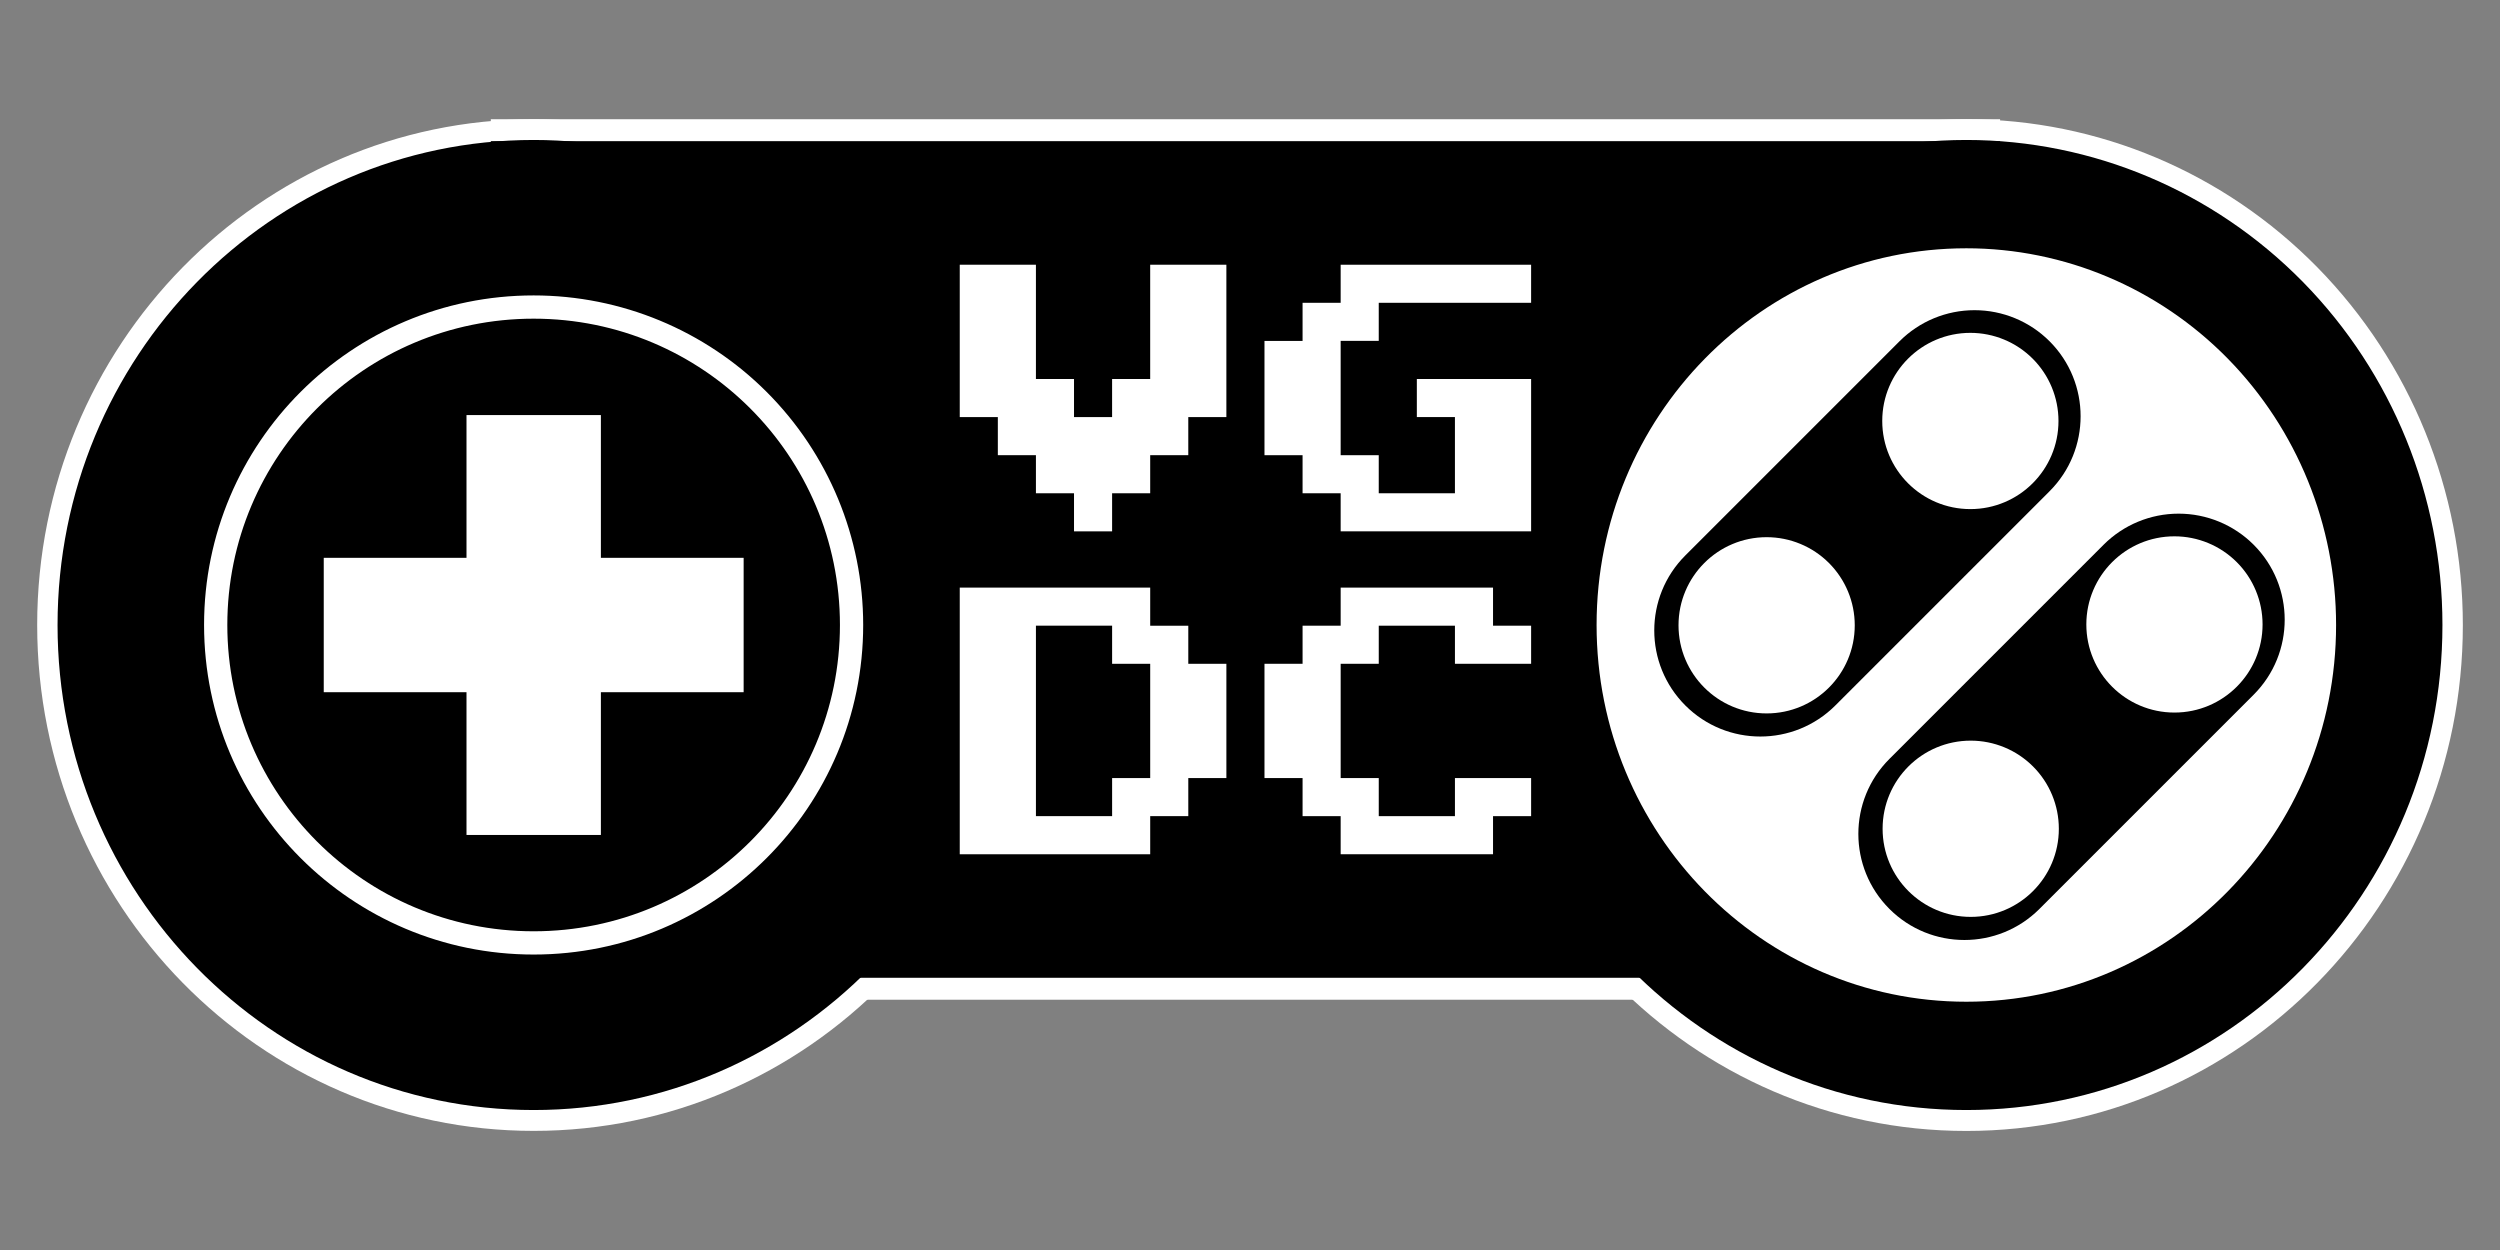 <svg version="1.1" viewBox="0.0 0.0 960.0 480.0" fill="none" stroke="none" stroke-linecap="square" stroke-miterlimit="10" xmlns:xlink="http://www.w3.org/1999/xlink" xmlns="http://www.w3.org/2000/svg"><rect x="0.0" y="0.0" width="960.0" height="480.0" fill="#808080" stroke="none"/><clipPath id="p.0"><path d="m0 0l960.0 0l0 480.0l-960.0 0l0 -480.0z" clip-rule="nonzero"/></clipPath><g clip-path="url(#p.0)"><path fill="#000000" fill-opacity="0.0" d="m0 0l960.0 0l0 480.0l-960.0 0z" fill-rule="evenodd"/><path fill="#ffffff" d="m188.472 45.782l579.559 0l0 338.11l-579.559 0z" fill-rule="evenodd"/><path fill="#ffffff" d="m564.409 240.034l0 0c0 -107.282 85.362 -194.252 190.661 -194.252l0 0c50.567 0 99.062 20.466 134.818 56.895c35.756 36.429 55.843 85.838 55.843 137.357l0 0c0 107.282 -85.362 194.252 -190.661 194.252l0 0c-105.299 0 -190.661 -86.97 -190.661 -194.252z" fill-rule="evenodd"/><path fill="#ffffff" d="m14.278 240.023l0 0c0 -107.274 85.362 -194.236 190.661 -194.236l0 0c50.567 0 99.062 20.464 134.818 56.89c35.756 36.426 55.843 85.831 55.843 137.346l0 0c0 107.274 -85.362 194.236 -190.661 194.236l0 0c-105.299 0 -190.661 -86.962 -190.661 -194.236z" fill-rule="evenodd"/><path fill="#000000" d="m22.1 240l0 0c0 -102.864 81.851 -186.252 182.819 -186.252l0 0c48.487 0 94.987 19.623 129.272 54.552c34.285 34.929 53.546 82.303 53.546 131.7l0 0c0 102.864 -81.851 186.252 -182.819 186.252l0 0c-100.968 0 -182.819 -83.388 -182.819 -186.252z" fill-rule="evenodd"/><path fill="#000000" d="m572.262 240l0 0c0 -102.864 81.851 -186.252 182.819 -186.252l0 0c48.487 0 94.987 19.623 129.272 54.552c34.285 34.929 53.546 82.303 53.546 131.7l0 0c0 102.864 -81.851 186.252 -182.819 186.252l0 0c-100.968 0 -182.819 -83.388 -182.819 -186.252z" fill-rule="evenodd"/><path fill="#000000" d="m188.472 54.207l579.559 0l0 321.26l-579.559 0z" fill-rule="evenodd"/><path fill="#ffffff" d="m613.089 240.003l0 0c0 -79.894 63.569 -144.661 141.984 -144.661l0 0c37.657 0 73.771 15.241 100.398 42.37c26.627 27.129 41.586 63.924 41.586 102.291l0 0c0 79.894 -63.568 144.661 -141.984 144.661l0 0c-78.416 0 -141.984 -64.767 -141.984 -144.661z" fill-rule="evenodd"/><path fill="#ffffff" d="m124.318 214.204l54.817 0l0 -54.817l51.603 0l0 54.817l54.817 0l0 51.603l-54.817 0l0 54.817l-51.603 0l0 -54.817l-54.817 0z" fill-rule="evenodd"/><path fill="#ffffff" d="m368.542 101.653l0 58.509l14.627 0l0 14.627l14.627 0l0 14.627l14.627 0l0 14.627l14.627 0l0 -14.627l14.627 0l0 -14.627l14.627 0l0 -14.627l14.627 0l0 -58.509l-29.254 0l0 43.882l-14.627 0l0 14.627l-14.627 0l0 -14.627l-14.627 0l0 -43.882z" fill-rule="evenodd"/><path fill="#ffffff" d="m514.814 101.653l0 14.627l-14.627 0l0 14.627l-14.627 0l0 43.882l14.627 0l0 14.627l14.627 0l0 14.627l73.136 0l0 -58.509l-43.882 0l0 14.627l14.627 0l0 29.255l-29.254 0l0 -14.627l-14.627 0l0 -43.882l14.627 0l0 -14.627l58.509 0l0 -14.627z" fill-rule="evenodd"/><path fill="#ffffff" d="m427.052 240.267l0 14.627l14.627 0l0 43.882l-14.627 0l0 14.627l-29.254 0l0 -73.137zm-58.509 -14.627l0 102.391l73.136 0l0 -14.627l14.627 0l0 -14.627l14.627 0l0 -43.882l-14.627 0l0 -14.627l-14.627 0l0 -14.627z" fill-rule="evenodd"/><path fill="#ffffff" d="m514.815 225.64l0 14.627l-14.627 0l0 14.627l-14.627 0l0 43.882l14.627 0l0 14.627l14.627 0l0 14.627l58.509 0l0 -14.627l14.627 0l0 -14.627l-29.254 0l0 14.627l-29.254 0l0 -14.627l-14.627 0l0 -43.882l14.627 0l0 -14.627l29.254 0l0 14.627l29.254 0l0 -14.627l-14.627 0l0 -14.627z" fill-rule="evenodd"/><path fill="#000000" d="m725.538 349.027l0 0c-15.907 -15.907 -15.907 -41.698 0 -57.605l82.251 -82.251l0 0c7.639 -7.639 18 -11.93 28.803 -11.93c10.803 0 21.164 4.292 28.802 11.93l0 0l0 0c15.907 15.907 15.907 41.698 0 57.605l-82.251 82.251c-15.907 15.907 -41.698 15.907 -57.605 0z" fill-rule="evenodd"/><path fill="#ffffff" d="m801.153 239.785l0 0c0 -18.688 15.149 -33.837 33.837 -33.837l0 0c8.974 0 17.581 3.565 23.926 9.911c6.346 6.346 9.911 14.952 9.911 23.926l0 0c0 18.688 -15.149 33.837 -33.837 33.837l0 0c-18.688 0 -33.837 -15.149 -33.837 -33.837z" fill-rule="evenodd"/><path fill="#ffffff" d="m722.92 318.246l0 0c0 -18.688 15.149 -33.837 33.837 -33.837l0 0c8.974 0 17.581 3.565 23.926 9.911c6.346 6.346 9.911 14.952 9.911 23.926l0 0c0 18.688 -15.149 33.837 -33.837 33.837l0 0c-18.688 0 -33.837 -15.149 -33.837 -33.837z" fill-rule="evenodd"/><path fill="#000000" d="m647.167 270.897l0 0c-15.907 -15.907 -15.907 -41.698 0 -57.605l82.251 -82.251l0 0c7.639 -7.639 17.999 -11.93 28.802 -11.93c10.803 0 21.164 4.291 28.803 11.93l0 0l0 0c15.907 15.907 15.907 41.698 0 57.605l-82.251 82.251c-15.907 15.907 -41.698 15.907 -57.605 0z" fill-rule="evenodd"/><path fill="#ffffff" d="m722.783 161.655l0 0c0 -18.688 15.149 -33.837 33.837 -33.837l0 0c8.974 0 17.581 3.565 23.926 9.911c6.346 6.346 9.911 14.952 9.911 23.926l0 0c0 18.688 -15.149 33.837 -33.837 33.837l0 0c-18.688 0 -33.837 -15.149 -33.837 -33.837z" fill-rule="evenodd"/><path fill="#ffffff" d="m644.55 240.116l0 0c0 -18.688 15.149 -33.837 33.837 -33.837l0 0c8.974 0 17.581 3.565 23.926 9.911c6.346 6.346 9.911 14.952 9.911 23.926l0 0c0 18.688 -15.149 33.837 -33.837 33.837l0 0c-18.688 0 -33.837 -15.149 -33.837 -33.837z" fill-rule="evenodd"/><path fill="#ffffff" d="m78.362 239.992l0 0c0 -69.892 56.659 -126.551 126.551 -126.551l0 0c33.563 0 65.752 13.333 89.485 37.066c23.733 23.733 37.066 55.922 37.066 89.485l0 0c0 69.892 -56.659 126.551 -126.551 126.551l0 0c-69.892 0 -126.551 -56.659 -126.551 -126.551zm8.929 0l0 0c0 64.961 52.661 117.622 117.622 117.622c64.961 0 117.622 -52.661 117.622 -117.622l0 0c0 -64.961 -52.661 -117.622 -117.622 -117.622l0 0c-64.961 0 -117.622 52.661 -117.622 117.622z" fill-rule="evenodd"/></g></svg>